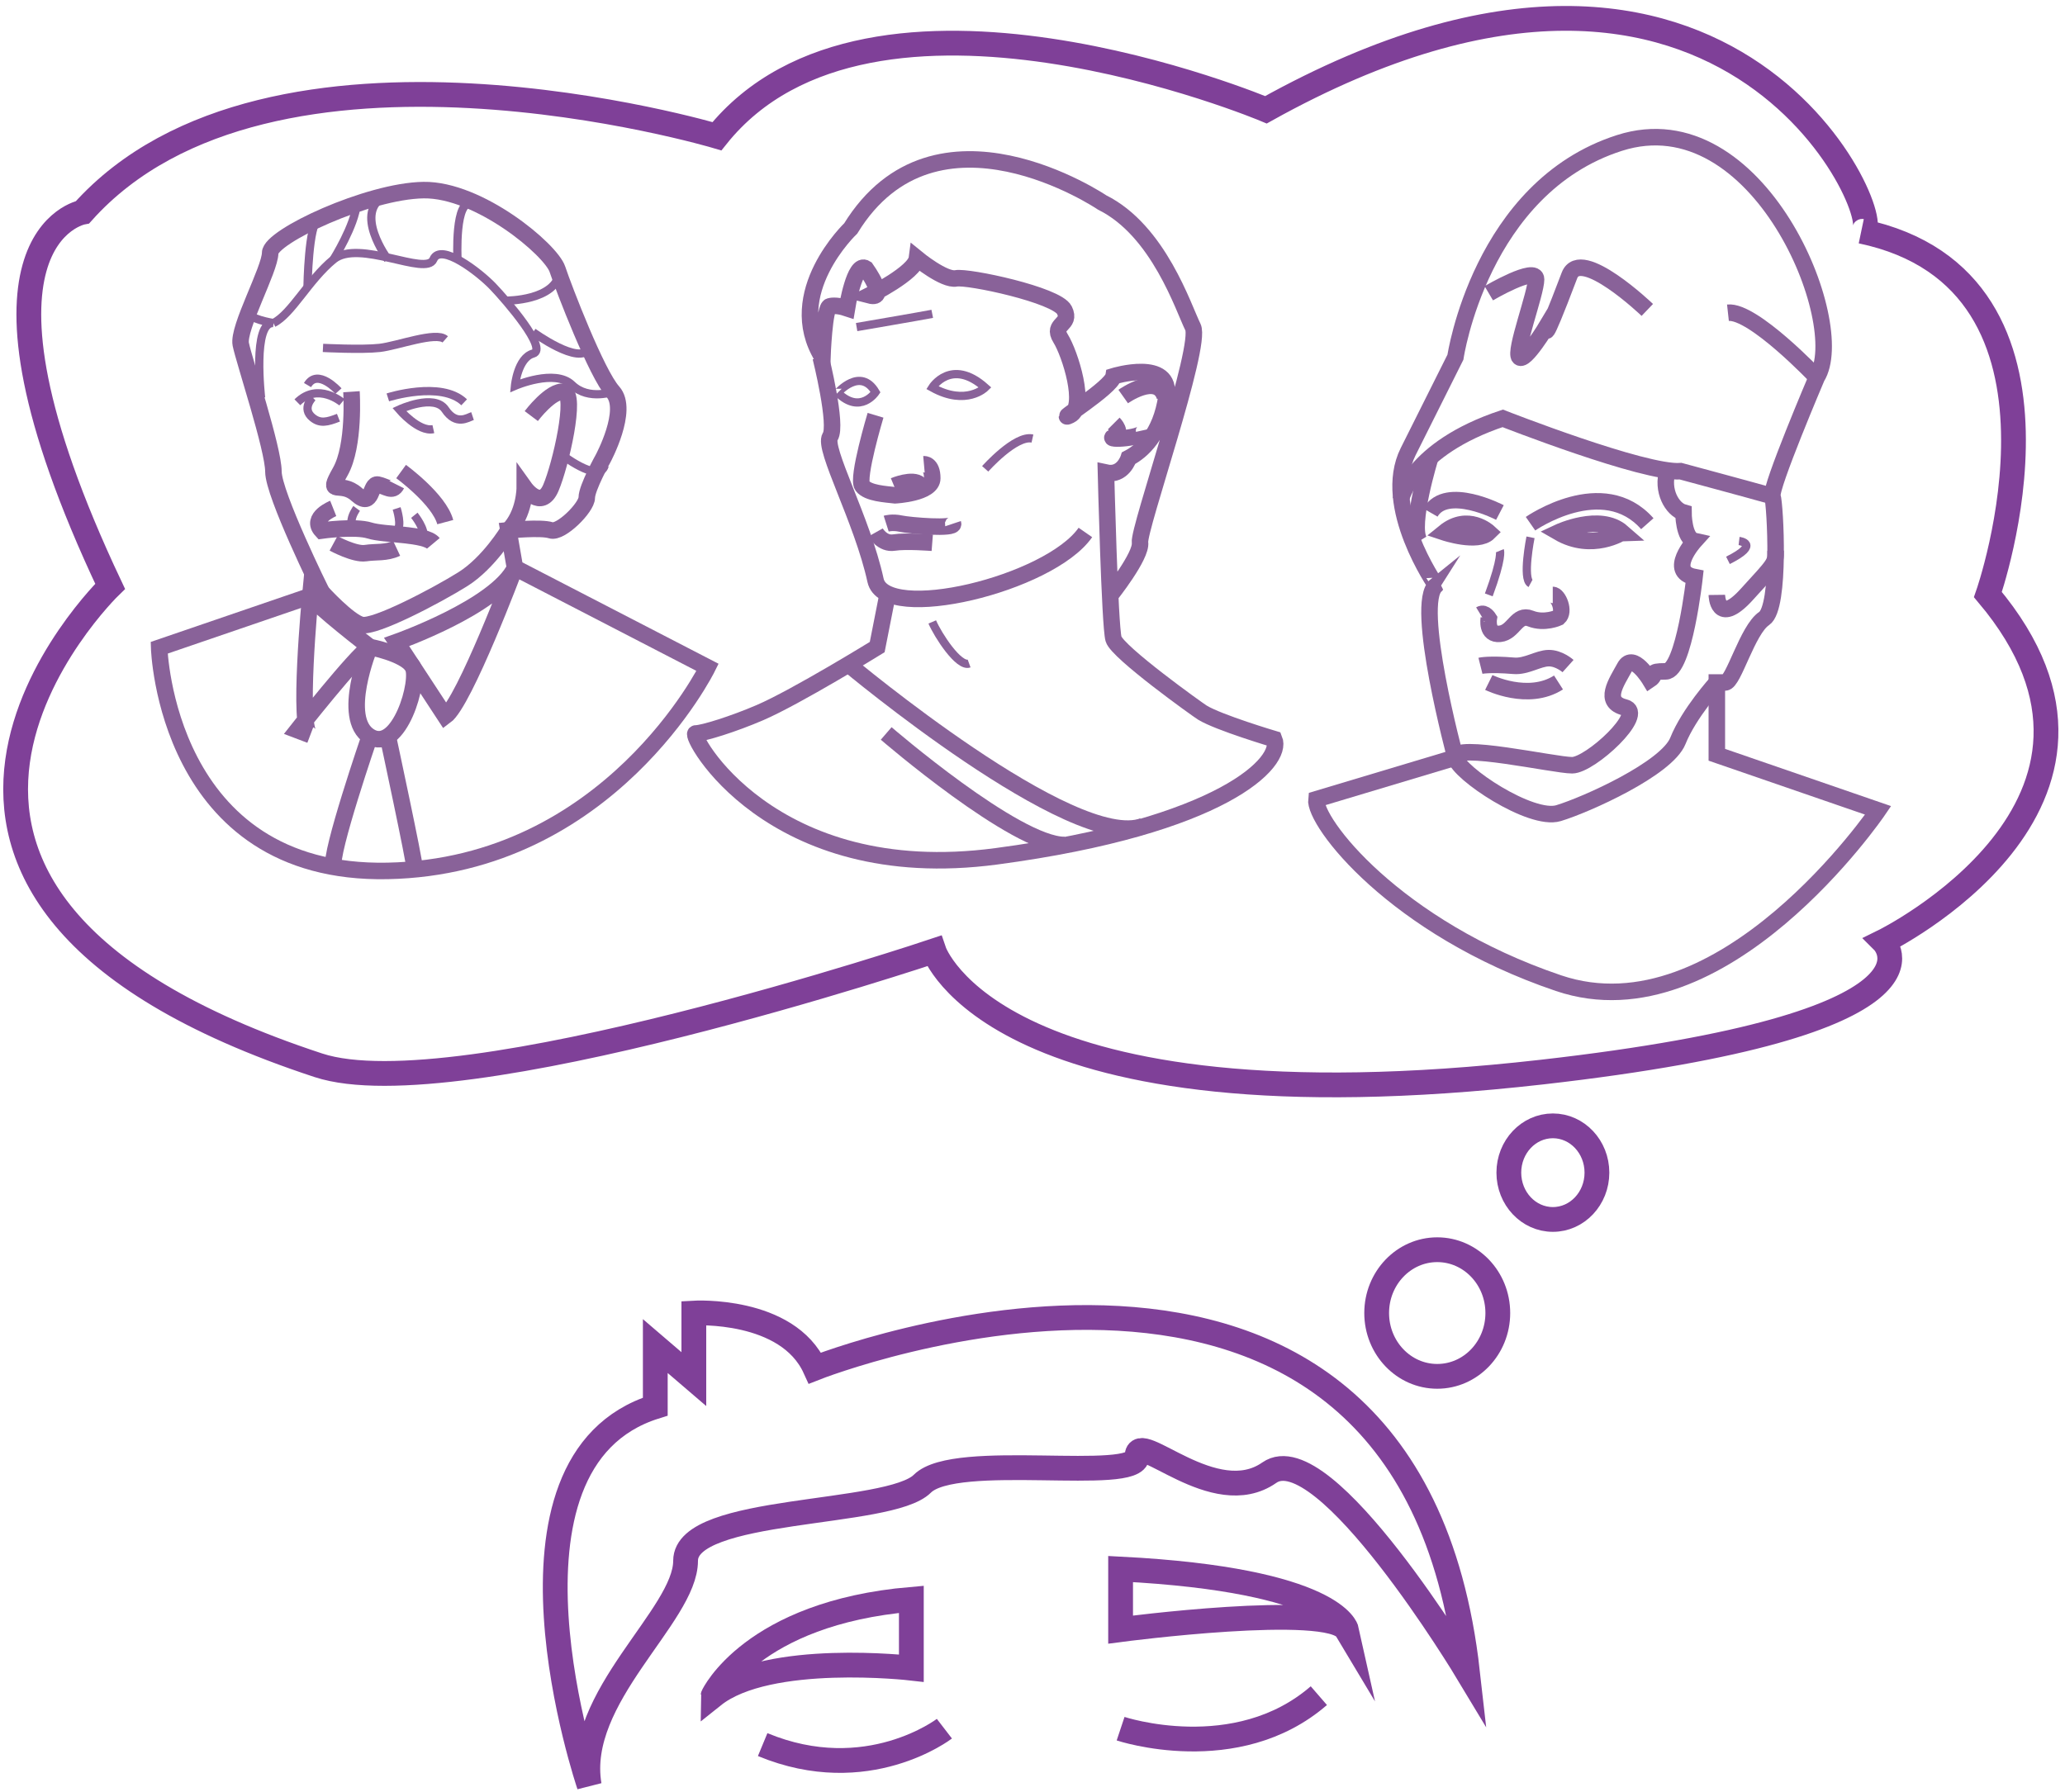 <?xml version="1.0" encoding="utf-8"?>
<!-- Generator: Adobe Illustrator 12.0.0, SVG Export Plug-In  -->
<!DOCTYPE svg PUBLIC "-//W3C//DTD SVG 1.1//EN" "http://www.w3.org/Graphics/SVG/1.1/DTD/svg11.dtd">
<svg  version="1.1" xmlns="http://www.w3.org/2000/svg" xmlns:xlink="http://www.w3.org/1999/xlink" xmlns:a="http://ns.adobe.com/AdobeSVGViewerExtensions/3.0/"
	 width="250" height="217" viewBox="159 108 250 217" enable-background="new 159 108 250 217" xml:space="preserve">
<defs>
</defs>
<g>
	<defs>
		<rect id="XMLID_63_" width="612" height="792"/>
	</defs>
	<clipPath id="XMLID_70_">
		<use xlink:href="#XMLID_63_" />
	</clipPath>
	<path clip-path="url(#XMLID_70_)" fill="none" stroke="#7F4098" stroke-width="3" stroke-miterlimit="10" d="M230.333,324.184
		c0,0-13.333-39.184,8-45.851V271l4.667,4v-8c0,0,11.333-0.667,14.666,6.667c0,0,71.667-28.334,79,36.833
		c0,0-17.333-28.833-24-24.167c-6.666,4.667-16-5.333-16-2c0,3.334-22-0.666-26,3.334S242,290.333,242,297
		S228.509,313.517,230.333,324.184z"/>
	<path clip-path="url(#XMLID_70_)" fill="none" stroke="#7F4098" stroke-width="3" stroke-miterlimit="10" d="M294.666,298v7.333
		c0,0,25.333-3.333,27.333,0C321.999,305.333,320.666,299.333,294.666,298z"/>
	<path clip-path="url(#XMLID_70_)" fill="none" stroke="#7F4098" stroke-width="3" stroke-miterlimit="10" d="M269.333,301.667V310
		c0,0-17.333-2-24,3.334C245.333,313.333,250,303.333,269.333,301.667z"/>
	<path clip-path="url(#XMLID_70_)" fill="none" stroke="#7F4098" stroke-width="3" stroke-miterlimit="10" d="M294.666,317.333
		c0,0,14,4.667,24-4"/>
	<path clip-path="url(#XMLID_70_)" fill="none" stroke="#7F4098" stroke-width="3" stroke-miterlimit="10" d="M273.333,317.333
		c0,0-9.333,7.185-22,1.926"/>
	
		<ellipse clip-path="url(#XMLID_70_)" fill="none" stroke="#7F4098" stroke-width="3" stroke-miterlimit="10" cx="333" cy="267" rx="7.333" ry="7.667"/>
	
		<ellipse clip-path="url(#XMLID_70_)" fill="none" stroke="#7F4098" stroke-width="3" stroke-miterlimit="10" cx="347" cy="250" rx="5.333" ry="5.667"/>
	<path clip-path="url(#XMLID_70_)" fill="none" stroke="#7F4098" stroke-width="3" stroke-miterlimit="10" d="M272.066,223.154
		c0,0,7.459,22.176,73.601,14.67C397,232,387,222.018,387,222.018s34-16.685,12.667-42.018c0,0,13.333-38-15.333-44
		c3.968,0.831-14.667-46.667-72.071-14.706c0,0-47.801-20.131-66.468,3.202c0,0-54.128-16.134-76.795,9.199
		c0,0-16.667,3.005,3.333,45.305c0,0-38.285,37.119,25.215,58C214.31,242.511,272.066,223.154,272.066,223.154z"/>
</g>
<g>
	<defs>
		<rect id="XMLID_62_" width="612" height="792"/>
	</defs>
	<clipPath id="XMLID_71_">
		<use xlink:href="#XMLID_62_" />
	</clipPath>
	<path clip-path="url(#XMLID_71_)" fill="none" stroke="#896299" stroke-miterlimit="10" d="M271.864,154.931
		c0,0,2.289-3.662,6.409,0C278.273,154.931,275.984,157.219,271.864,154.931z"/>
	<path clip-path="url(#XMLID_71_)" fill="none" stroke="#896299" stroke-miterlimit="10" d="M264.997,155.49
		c0,0-1.831,2.76-4.578,0.07C260.419,155.56,263.167,152.387,264.997,155.49z"/>
	<path clip-path="url(#XMLID_71_)" fill="none" stroke="#896299" stroke-width="2" stroke-miterlimit="10" d="M264.997,158.288
		c0,0-2.289,7.629-1.602,8.545c0.686,0.916,2.856,1.009,3.966,1.144c0,0,4.503-0.228,4.503-2.06c0-1.787-1.005-1.696-1.005-1.696"/>
	<path clip-path="url(#XMLID_71_)" fill="none" stroke="#896299" stroke-width="2" stroke-miterlimit="10" d="M267.234,166.832
		c0,0,2.271-0.944,3.103-0.172"/>
	<path clip-path="url(#XMLID_71_)" fill="none" stroke="#896299" stroke-width="2" stroke-miterlimit="10" d="M258.359,151.268
		c0,0,2.06,8.24,1.144,9.613c-0.915,1.373,3.901,10.069,5.494,17.395c1.144,5.265,21.057,0.458,25.406-5.798"/>
	<path clip-path="url(#XMLID_71_)" fill="none" stroke="#896299" stroke-width="2" stroke-miterlimit="10" d="M266.488,179.819
		l-1.289,6.538c0,0-9.8,6.044-14.191,7.935c-3.205,1.38-6.867,2.524-7.782,2.524c-0.916,0,8.926,18.54,36.392,14.878
		c27.467-3.662,34.791-11.445,33.646-14.191c0,0-6.747-2.011-8.697-3.211c-0.585-0.36-10.3-7.318-10.758-8.92
		s-0.915-20.142-0.915-20.142c2.06,0.458,2.746-1.755,2.746-1.755c1.602-0.839,3.891-2.823,4.578-7.457
		c0.687-4.635-6.409-2.461-6.409-2.461c-0.229,1.373-7.324,5.722-5.264,4.73c2.06-0.992,0-7.477-1.145-9.308
		c-1.144-1.831,1.374-1.602,0.458-3.433c-0.915-1.831-11.673-4.12-13.112-3.838c-1.44,0.282-4.741-2.422-4.741-2.422
		c-0.229,1.751-5.722,4.483-5.722,4.483c2.289,0.589-0.458-3.257-0.458-3.257c-1.373-0.914-2.289,4.805-2.289,4.805
		c-1.373-0.458-2.059-0.229-2.059-0.229c-0.687,0-0.916,6.18-0.916,6.18c-4.807-7.782,3.433-15.608,3.433-15.608
		c10.3-16.752,30.442-3.138,30.442-3.138c6.856,3.401,9.842,12.795,10.986,15.084c1.145,2.289-6.637,24.491-6.408,26.093
		c0.228,1.602-3.614,6.417-3.614,6.417"/>
	<path clip-path="url(#XMLID_71_)" fill="none" stroke="#896299" stroke-width="2" stroke-miterlimit="10" d="M294.981,156.018
		c0,0,4.12-2.924,5.035,0"/>
	<path clip-path="url(#XMLID_71_)" fill="none" stroke="#896299" stroke-width="2" stroke-miterlimit="10" d="M293.837,159.279
		c0,0,1.144,1.144,0,1.602c-1.144,0.458,3.891,0.229,3.662-0.801"/>
	<path clip-path="url(#XMLID_71_)" fill="none" stroke="#896299" stroke-width="2" stroke-miterlimit="10" d="M266.287,171.41
		c0,0,0.719-0.229,1.775,0s6.549,0.687,6.32,0"/>
	<path clip-path="url(#XMLID_71_)" fill="none" stroke="#896299" stroke-width="2" stroke-miterlimit="10" d="M264.997,172.478
		c0,0,0.813,1.45,2.237,1.221c1.425-0.229,4.63,0.024,4.63,0.024"/>
	<path clip-path="url(#XMLID_71_)" fill="none" stroke="#896299" stroke-miterlimit="10" d="M271.864,183.312
		c0.687,1.602,3.204,5.493,4.463,5.035"/>
	<path clip-path="url(#XMLID_71_)" fill="none" stroke="#896299" stroke-miterlimit="10" d="M278.272,164.772
		c0,0,3.662-4.128,5.722-3.666"/>
	<path clip-path="url(#XMLID_71_)" fill="none" stroke="#896299" stroke-miterlimit="10" d="M262.708,147.606
		c0,0,8.011-1.373,9.155-1.602"/>
	<path clip-path="url(#XMLID_71_)" fill="none" stroke="#896299" stroke-width="2" stroke-miterlimit="10" d="M261.638,188.385
		c0,0,27.316,22.851,35.765,19.647"/>
	<path clip-path="url(#XMLID_71_)" fill="none" stroke="#896299" stroke-width="2" stroke-miterlimit="10" d="M266.287,196.816
		c0,0,15.649,13.511,21.6,13.508"/>
	<path clip-path="url(#XMLID_71_)" fill="none" stroke="#896299" stroke-width="2" stroke-miterlimit="10" d="M329.478,162.692
		l5.724-11.439c0,0,3.031-20.557,19.864-25.944c16.834-5.387,27.924,21.978,23.884,28.383c0,0-5.703,13.385-5.367,14.395
		c0.337,1.01,1.01,13.467-1.01,14.813c-2.021,1.347-3.703,7.744-4.713,7.744h-1.011v8.754l19.527,6.733
		c0,0-18.805,27.657-38.693,20.924c-19.888-6.734-29.651-19.577-29.314-22.271l16.833-5.05c0,0-5.04-18.695-2.346-20.853
		C332.855,178.881,326.18,169.283,329.478,162.692z"/>
	<path clip-path="url(#XMLID_71_)" fill="none" stroke="#896299" stroke-width="2" stroke-miterlimit="10" d="M328.598,168.499
		c0,0,1.217-6.136,12.328-9.839c0,0,17.17,6.734,21.547,6.397c0,0,8.753,2.357,11.109,3.03"/>
	<path clip-path="url(#XMLID_71_)" fill="none" stroke="#896299" stroke-width="2" stroke-miterlimit="10" d="M339.241,143.51
		c0,0,5.724-3.367,5.724-1.683c0,1.683-2.693,8.753-2.021,9.427c0.674,0.673,3.393-3.872,3.393-3.872s-0.987,3.628,2.669-6.027
		c1.346-3.556,9.426,4.175,9.426,4.175"/>
	<path clip-path="url(#XMLID_71_)" fill="none" stroke="#896299" stroke-width="2" stroke-miterlimit="10" d="M378.949,153.692
		c0,0-7.723-8.154-10.754-7.822"/>
	<path clip-path="url(#XMLID_71_)" fill="none" stroke="#896299" stroke-width="2" stroke-miterlimit="10" d="M347.683,172.464
		c0,0,5.026-2.357,7.719,0C355.401,172.464,351.747,174.821,347.683,172.464z"/>
	<path clip-path="url(#XMLID_71_)" fill="none" stroke="#896299" stroke-width="2" stroke-miterlimit="10" d="M344.292,171.417
		c0,0,8.754-6.098,14.14,0"/>
	<path clip-path="url(#XMLID_71_)" fill="none" stroke="#896299" stroke-width="2" stroke-miterlimit="10" d="M339.241,172.464
		c0,0-2.519-2.334-5.387,0C333.854,172.464,337.895,173.811,339.241,172.464z"/>
	<path clip-path="url(#XMLID_71_)" fill="none" stroke="#896299" stroke-width="2" stroke-miterlimit="10" d="M340.588,170.062
		c0,0-6.466-3.376-8.417,0"/>
	<path clip-path="url(#XMLID_71_)" fill="none" stroke="#896299" stroke-width="2" stroke-miterlimit="10" d="M346.985,180.039
		c0.673,0,1.515,2.02,0.697,2.741c0,0-1.708,0.794-3.391,0.121c-1.684-0.674-2.021,1.683-3.704,1.851
		c-1.683,0.169-1.347-1.851-1.347-1.851s-0.505-0.809-1.01-0.5"/>
	<path clip-path="url(#XMLID_71_)" fill="none" stroke="#896299" stroke-width="2" stroke-miterlimit="10" d="M338.231,188.624
		c0,0,1.01-0.253,4.04,0c1.515,0.126,2.946-0.902,4.209-0.926c1.262-0.023,2.356,0.959,2.356,0.959"/>
	<path clip-path="url(#XMLID_71_)" fill="none" stroke="#896299" stroke-width="2" stroke-miterlimit="10" d="M339.241,190.644
		c0,0,4.763,2.357,8.441,0"/>
	<path clip-path="url(#XMLID_71_)" fill="none" stroke="#896299" stroke-width="2" stroke-miterlimit="10" d="M360.897,164.972
		c-0.782,2.442,0.565,4.707,1.911,5.089c0,0,0,3.151,1.347,3.45c0,0-3.367,3.727,0,4.37c0,0-1.254,11.416-3.489,11.416
		c-2.234,0-0.922,0.327-1.932,1c0,0-2.028-3.357-3.034-1.51c-1.006,1.847-2.697,4.204,0,4.877c2.698,0.673-4.179,7.002-6.367,7.002
		s-14.469-2.795-14.132-0.932c0.337,1.864,9.14,7.744,12.481,6.734c3.343-1.01,13.105-5.387,14.453-8.754
		c1.347-3.367,4.713-7.07,4.713-7.07"/>
	<path clip-path="url(#XMLID_71_)" fill="none" stroke="#896299" stroke-width="2" stroke-miterlimit="10" d="M332.172,163.375
		c0,0-2.543,8.172-1.342,10.135"/>
	<path clip-path="url(#XMLID_71_)" fill="none" stroke="#896299" stroke-miterlimit="10" d="M344.292,173.063
		c0,0-1.011,5.042,0,5.588"/>
	<path clip-path="url(#XMLID_71_)" fill="none" stroke="#896299" stroke-miterlimit="10" d="M369.542,173.511
		c0,0,2.693,0.32-1.347,2.345"/>
	<path clip-path="url(#XMLID_71_)" fill="none" stroke="#896299" stroke-width="2" stroke-miterlimit="10" d="M366.849,180.039
		c0,0,0.05,3.851,3.573,0c3.521-3.851,3.56-3.801,3.544-5.355"/>
	<path clip-path="url(#XMLID_71_)" fill="none" stroke="#896299" stroke-miterlimit="10" d="M340.588,174.684
		c0,0,0.337,0.81-1.347,5.355"/>
</g>
<g>
	<defs>
		<rect id="XMLID_61_" width="612" height="792"/>
	</defs>
	<clipPath id="XMLID_72_">
		<use xlink:href="#XMLID_61_" />
	</clipPath>
	<path clip-path="url(#XMLID_72_)" fill="none" stroke="#896299" stroke-width="2" stroke-miterlimit="10" d="M197.947,179.704
		l-19.677,6.737c0,0,0.79,27.565,27.662,27.021s38.728-24.65,38.728-24.65l-23.316-12.053l-0.79-4.544c0,0,3.952-0.395,5.137,0
		c1.186,0.395,4.347-2.766,4.347-3.952c0-1.187,1.976-4.742,1.976-4.742s3.161-5.878,1.185-8.076
		c-1.975-2.199-5.927-12.473-6.717-14.844c-0.791-2.371-9.488-9.675-16.205-9.58c-6.716,0.095-18.571,5.628-18.571,7.604
		s-3.952,9.089-3.557,11.065c0.396,1.976,3.952,12.645,3.952,15.412C192.102,167.867,197.947,179.704,197.947,179.704z"/>
	<path clip-path="url(#XMLID_72_)" fill="none" stroke="#896299" stroke-width="2" stroke-miterlimit="10" d="M197.947,179.704
		c0,0,3.243,3.576,4.824,3.971s9.089-3.553,12.25-5.531c3.162-1.978,5.533-5.929,5.533-5.929c1.976-1.976,1.976-5.138,1.976-5.138
		s1.976,2.767,3.161,0c1.186-2.766,3.162-11.41,1.581-11.632c-1.581-0.223-3.952,2.939-3.952,2.939"/>
	<path clip-path="url(#XMLID_72_)" fill="none" stroke="#896299" stroke-width="2" stroke-miterlimit="10" d="M196.565,180.177
		c0,0-1.563,16.242,0,16.835l-1.563-0.593c0,0,6.979-8.892,8.757-10.077C203.759,186.342,197.373,181.422,196.565,180.177z"/>
	<path clip-path="url(#XMLID_72_)" fill="none" stroke="#896299" stroke-width="2" stroke-miterlimit="10" d="M221.345,176.759
		c0,0-6.113,16.282-8.441,17.971l-5.884-8.985C207.02,185.745,219.076,181.478,221.345,176.759z"/>
	<path clip-path="url(#XMLID_72_)" fill="none" stroke="#896299" stroke-width="2" stroke-miterlimit="10" d="M203.759,186.342
		c0,0-3.557,8.631,0,10.836s6.195-6.951,5.181-8.501C207.925,187.127,203.759,186.342,203.759,186.342z"/>
	<path clip-path="url(#XMLID_72_)" fill="none" stroke="#896299" stroke-width="2" stroke-miterlimit="10" d="M205.954,197.177
		c0,0,3.326,15.491,3.205,15.799"/>
	<path clip-path="url(#XMLID_72_)" fill="none" stroke="#896299" stroke-width="2" stroke-miterlimit="10" d="M203.759,197.177
		c0,0-4.905,14.279-4.379,15.799"/>
	<path clip-path="url(#XMLID_72_)" fill="none" stroke="#896299" stroke-width="2" stroke-miterlimit="10" d="M201.55,155.433
		c0,0,0.431,6.507-1.347,9.668c-1.779,3.162,0,0.988,1.975,2.766c1.976,1.779,1.581-1.383,2.569-1.185
		c0.988,0.197,1.778,0.988,2.272,0"/>
	<path clip-path="url(#XMLID_72_)" fill="none" stroke="#896299" stroke-width="2" stroke-miterlimit="10" d="M207.559,165.101
		c0,0,4.611,3.359,5.346,6.125"/>
	<path clip-path="url(#XMLID_72_)" fill="none" stroke="#896299" stroke-width="2" stroke-miterlimit="10" d="M199.38,173.795
		c0,0,2.56,1.383,3.865,1.185c1.304-0.197,2.49,0.02,3.774-0.583"/>
	<path clip-path="url(#XMLID_72_)" fill="none" stroke="#896299" stroke-miterlimit="10" d="M202.179,169.567
		c0,0-0.664,0.89-0.628,1.659"/>
	<path clip-path="url(#XMLID_72_)" fill="none" stroke="#896299" stroke-miterlimit="10" d="M207.02,169.567c0,0,0.712,2.23,0,2.647
		"/>
	<path clip-path="url(#XMLID_72_)" fill="none" stroke="#896299" stroke-width="2" stroke-miterlimit="10" d="M211.465,173.795
		L211.465,173.795c-0.988-1.186-5.928-0.988-7.706-1.55c-1.778-0.563-5.812,0-5.812,0c-1.433-1.551,1.394-2.677,1.394-2.677"/>
	<path clip-path="url(#XMLID_72_)" fill="none" stroke="#896299" stroke-miterlimit="10" d="M209.16,170.396
		c0,0,1.418,1.749,1.072,2.771"/>
	<path clip-path="url(#XMLID_72_)" fill="none" stroke="#896299" stroke-miterlimit="10" d="M211.465,159.964
		c-1.778,0.395-4.129-2.371-4.129-2.371s4.24-1.976,5.568,0c1.327,1.976,2.71,0.988,3.303,0.79"/>
	<path clip-path="url(#XMLID_72_)" fill="none" stroke="#896299" stroke-miterlimit="10" d="M200.4,156.714c0,0-2.894-2.459-5.399,0
		"/>
	<path clip-path="url(#XMLID_72_)" fill="none" stroke="#896299" stroke-miterlimit="10" d="M196.844,156.122
		c0,0-1.383,1.346,0,2.459c0.924,0.743,1.778,0.527,3.13,0"/>
	<path clip-path="url(#XMLID_72_)" fill="none" stroke="#896299" stroke-miterlimit="10" d="M205.954,139.415
		c0,0-4.303-5.779-0.285-7.731"/>
	<path clip-path="url(#XMLID_72_)" fill="none" stroke="#896299" stroke-miterlimit="10" d="M197.542,134.533
		c-1.193,0.527-1.313,8.15-1.313,8.15"/>
	<path clip-path="url(#XMLID_72_)" fill="none" stroke="#896299" stroke-miterlimit="10" d="M199.38,139.415
		c0,0,2.6-4.152,2.798-6.719"/>
	<path clip-path="url(#XMLID_72_)" fill="none" stroke="#896299" stroke-miterlimit="10" d="M190.609,156.168
		c0,0-1.073-9.26,1.492-9.048c0,0-3.298-0.532-2.96-1.381"/>
	<path clip-path="url(#XMLID_72_)" fill="none" stroke="#896299" stroke-miterlimit="10" d="M214.39,139.415
		c0,0-0.392-7.559,1.818-6.719"/>
	<path clip-path="url(#XMLID_72_)" fill="none" stroke="#896299" stroke-miterlimit="10" d="M220.317,144.406
		c0,0,5.945,0.022,6.441-3.446"/>
	<path clip-path="url(#XMLID_72_)" fill="none" stroke="#896299" stroke-miterlimit="10" d="M223.538,148.224
		c0,0,5.683,4.144,6.805,1.948"/>
	<path clip-path="url(#XMLID_72_)" fill="none" stroke="#896299" stroke-miterlimit="10" d="M226.758,162.889
		c0,0,4.783,3.747,5.45,1.486"/>
	<path clip-path="url(#XMLID_72_)" fill="none" stroke="#896299" stroke-miterlimit="10" d="M205.954,156.122
		c0,0,6.446-2.064,9.239,0.593"/>
	<path clip-path="url(#XMLID_72_)" fill="none" stroke="#896299" stroke-miterlimit="10" d="M199.974,155.358
		c0,0-2.517-2.815-3.744-0.729"/>
	<path clip-path="url(#XMLID_72_)" fill="none" stroke="#896299" stroke-miterlimit="10" d="M198.101,150.129
		c0,0,4.689,0.242,6.853,0c2.164-0.242,6.82-2.021,7.95-1.033"/>
	<path clip-path="url(#XMLID_72_)" fill="none" stroke="#896299" stroke-miterlimit="10" d="M192.102,147.121
		c2.232-1.12,4.216-5.188,7.279-7.706s11.217,2.081,12.085,0c0.868-2.081,5.55,1.546,7.201,3.269c1.651,1.722,6.743,7.61,4.871,8.13
		c-1.871,0.52-2.193,3.905-2.193,3.905s4.846-2.1,6.893-0.118c2.048,1.982,5.151,0.781,5.151,0.781"/>
</g>
</svg>
